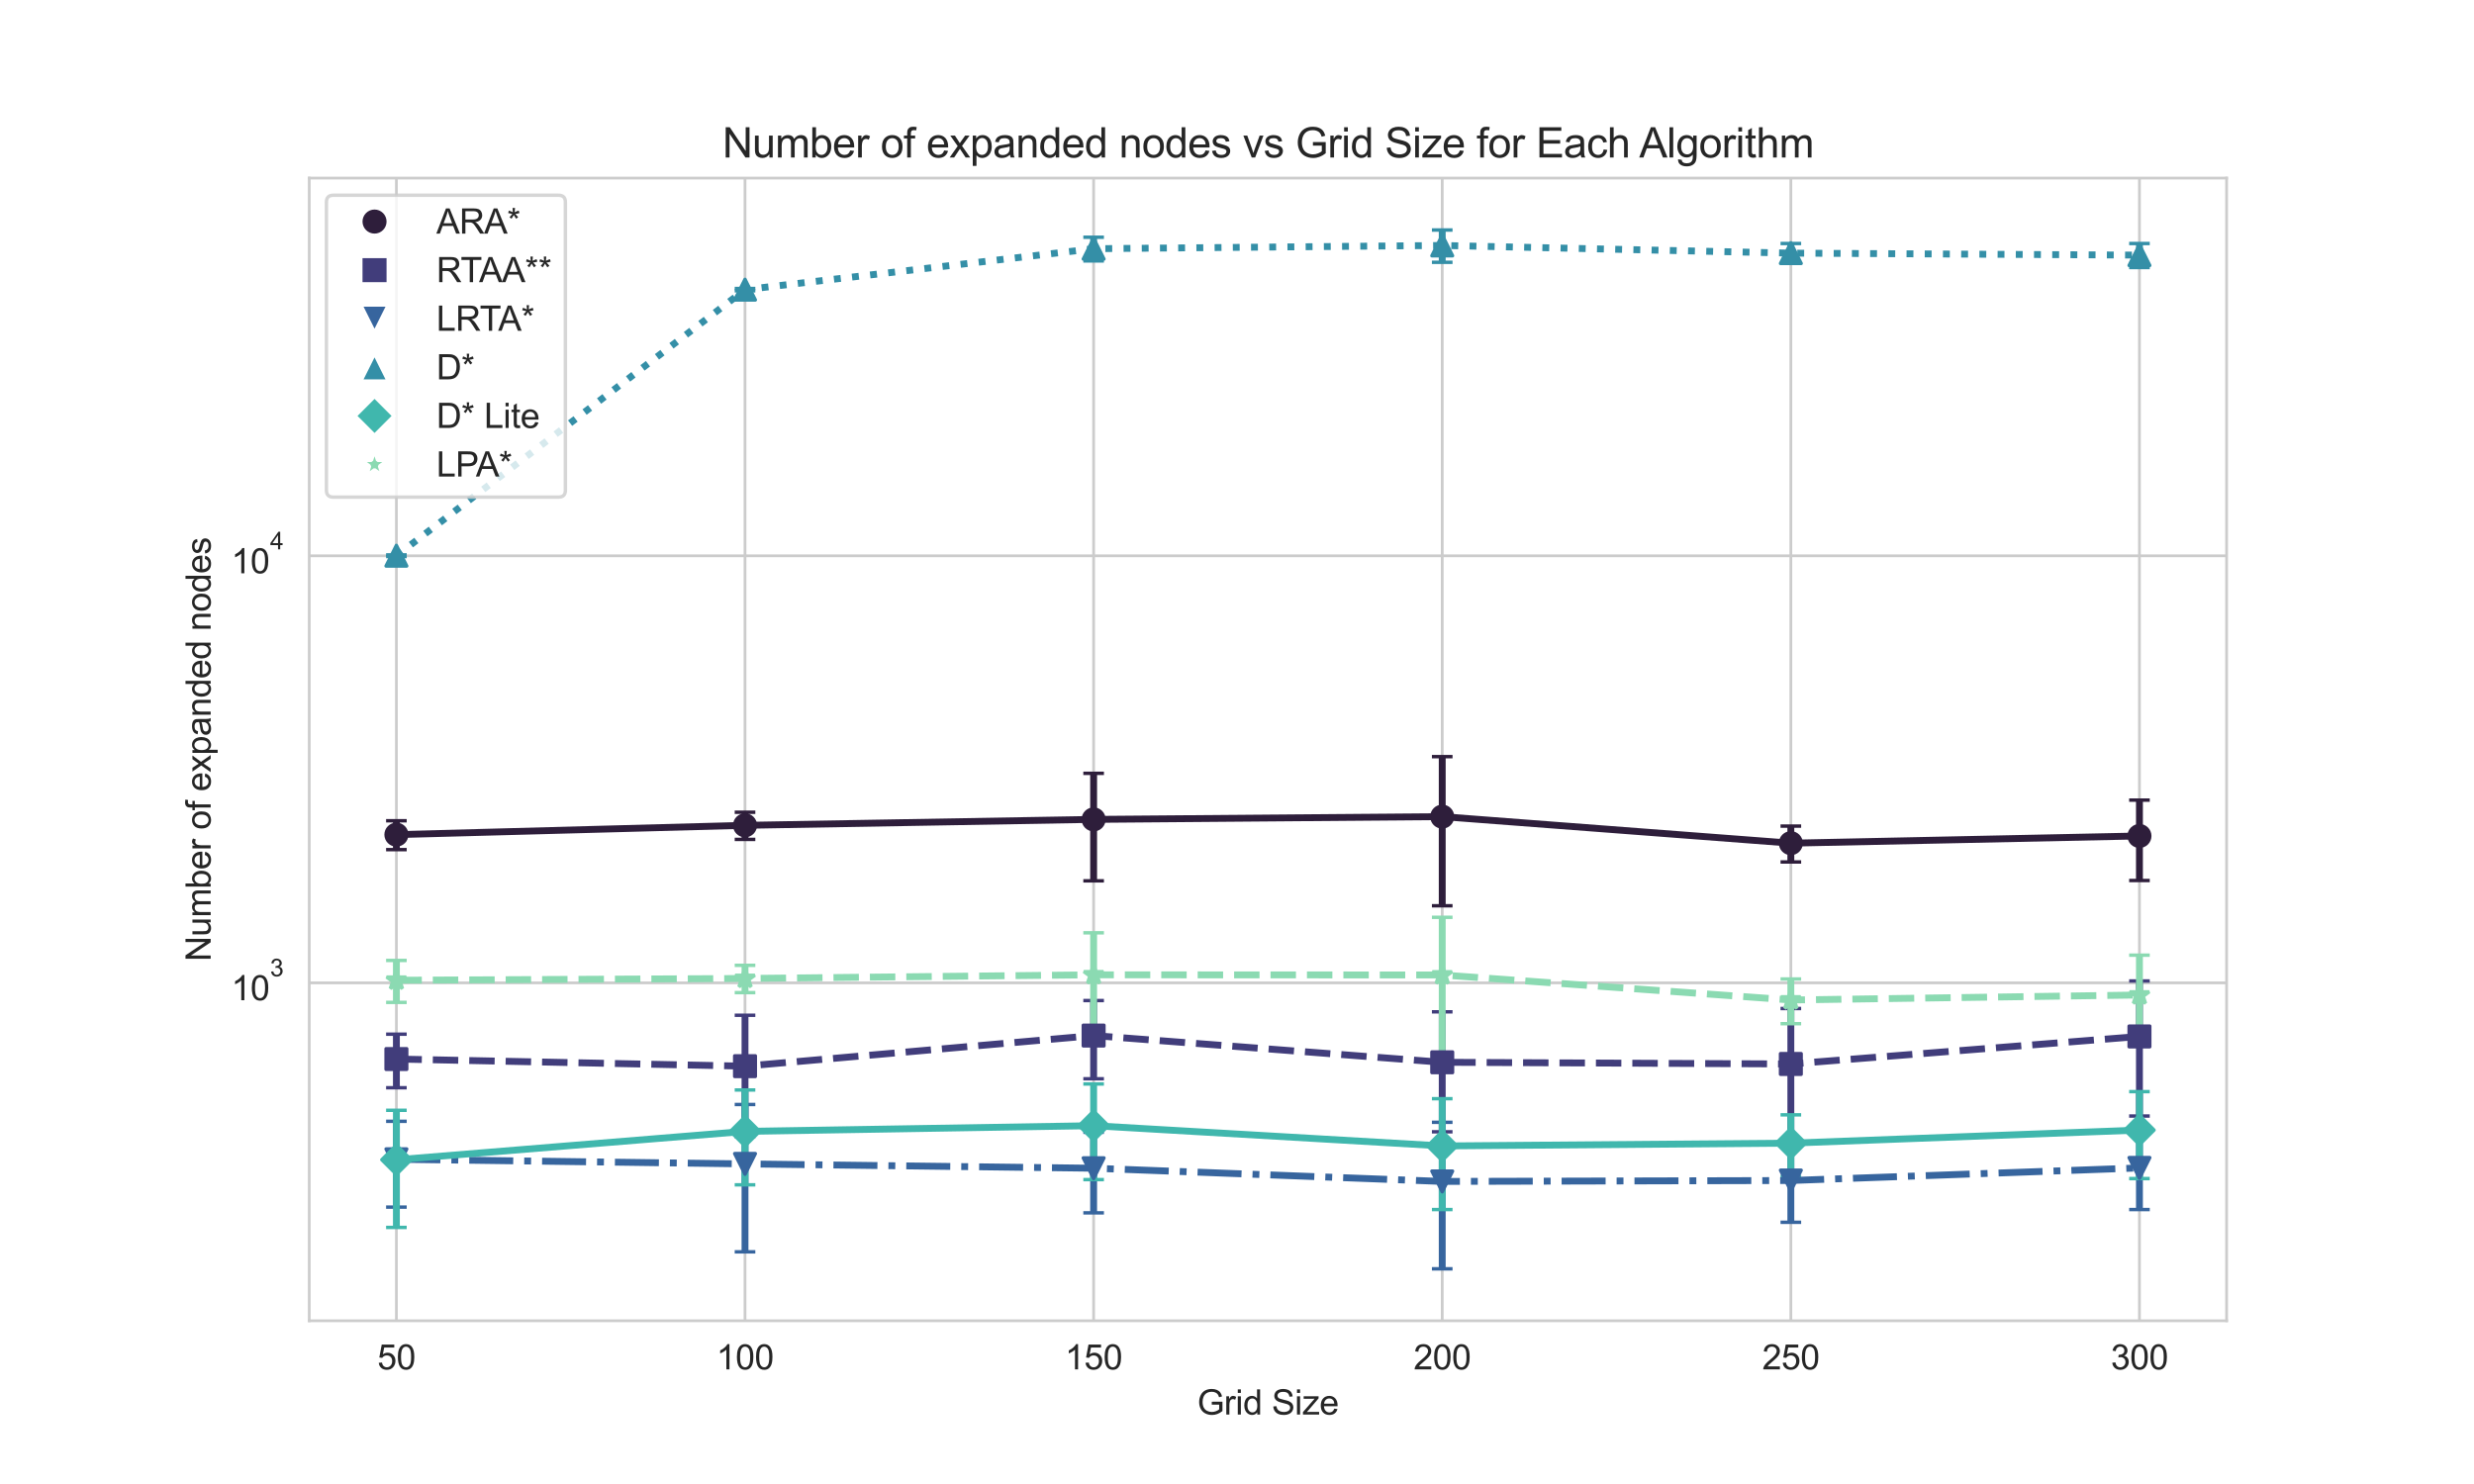 <?xml version="1.0" encoding="utf-8" standalone="no"?>
<!DOCTYPE svg PUBLIC "-//W3C//DTD SVG 1.1//EN"
  "http://www.w3.org/Graphics/SVG/1.1/DTD/svg11.dtd">
<svg xmlns:xlink="http://www.w3.org/1999/xlink" width="720pt" height="432pt" viewBox="0 0 720 432" xmlns="http://www.w3.org/2000/svg" version="1.1">
 <defs>
  <style type="text/css">*{stroke-linejoin: round; stroke-linecap: butt}</style>
 </defs>
 <g id="figure_1">
  <g id="patch_1">
   <path d="M 0 432 
L 720 432 
L 720 0 
L 0 0 
z
" style="fill: #ffffff"/>
  </g>
  <g id="axes_1">
   <g id="patch_2">
    <path d="M 90 384.48 
L 648 384.48 
L 648 51.84 
L 90 51.84 
z
" style="fill: #ffffff"/>
   </g>
   <g id="matplotlib.axis_1">
    <g id="xtick_1">
     <g id="line2d_1">
      <path d="M 115.364 384.48 
L 115.364 51.84 
" clip-path="url(#p094dd83fcd)" style="fill: none; stroke: #cccccc; stroke-width: 0.8; stroke-linecap: round"/>
     </g>
     <g id="text_1">
      <!-- 50 -->
      <g style="fill: #262626" transform="translate(109.803 398.638)scale(0.1 -0.1)">
       <defs>
        <path id="ArialMT-35" d="M 266 1200 
L 856 1250 
Q 922 819 1161 601 
Q 1400 384 1738 384 
Q 2144 384 2425 690 
Q 2706 997 2706 1503 
Q 2706 1984 2436 2262 
Q 2166 2541 1728 2541 
Q 1456 2541 1237 2417 
Q 1019 2294 894 2097 
L 366 2166 
L 809 4519 
L 3088 4519 
L 3088 3981 
L 1259 3981 
L 1013 2750 
Q 1425 3038 1878 3038 
Q 2478 3038 2890 2622 
Q 3303 2206 3303 1553 
Q 3303 931 2941 478 
Q 2500 -78 1738 -78 
Q 1113 -78 717 272 
Q 322 622 266 1200 
z
" transform="scale(0.016)"/>
        <path id="ArialMT-30" d="M 266 2259 
Q 266 3072 433 3567 
Q 600 4063 929 4331 
Q 1259 4600 1759 4600 
Q 2128 4600 2406 4451 
Q 2684 4303 2865 4023 
Q 3047 3744 3150 3342 
Q 3253 2941 3253 2259 
Q 3253 1453 3087 958 
Q 2922 463 2592 192 
Q 2263 -78 1759 -78 
Q 1097 -78 719 397 
Q 266 969 266 2259 
z
M 844 2259 
Q 844 1131 1108 757 
Q 1372 384 1759 384 
Q 2147 384 2411 759 
Q 2675 1134 2675 2259 
Q 2675 3391 2411 3762 
Q 2147 4134 1753 4134 
Q 1366 4134 1134 3806 
Q 844 3388 844 2259 
z
" transform="scale(0.016)"/>
       </defs>
       <use xlink:href="#ArialMT-35"/>
       <use xlink:href="#ArialMT-30" x="55.615"/>
      </g>
     </g>
    </g>
    <g id="xtick_2">
     <g id="line2d_2">
      <path d="M 216.818 384.48 
L 216.818 51.84 
" clip-path="url(#p094dd83fcd)" style="fill: none; stroke: #cccccc; stroke-width: 0.8; stroke-linecap: round"/>
     </g>
     <g id="text_2">
      <!-- 100 -->
      <g style="fill: #262626" transform="translate(208.477 398.638)scale(0.1 -0.1)">
       <defs>
        <path id="ArialMT-31" d="M 2384 0 
L 1822 0 
L 1822 3584 
Q 1619 3391 1289 3197 
Q 959 3003 697 2906 
L 697 3450 
Q 1169 3672 1522 3987 
Q 1875 4303 2022 4600 
L 2384 4600 
L 2384 0 
z
" transform="scale(0.016)"/>
       </defs>
       <use xlink:href="#ArialMT-31"/>
       <use xlink:href="#ArialMT-30" x="55.615"/>
       <use xlink:href="#ArialMT-30" x="111.23"/>
      </g>
     </g>
    </g>
    <g id="xtick_3">
     <g id="line2d_3">
      <path d="M 318.273 384.48 
L 318.273 51.84 
" clip-path="url(#p094dd83fcd)" style="fill: none; stroke: #cccccc; stroke-width: 0.8; stroke-linecap: round"/>
     </g>
     <g id="text_3">
      <!-- 150 -->
      <g style="fill: #262626" transform="translate(309.931 398.638)scale(0.1 -0.1)">
       <use xlink:href="#ArialMT-31"/>
       <use xlink:href="#ArialMT-35" x="55.615"/>
       <use xlink:href="#ArialMT-30" x="111.23"/>
      </g>
     </g>
    </g>
    <g id="xtick_4">
     <g id="line2d_4">
      <path d="M 419.727 384.48 
L 419.727 51.84 
" clip-path="url(#p094dd83fcd)" style="fill: none; stroke: #cccccc; stroke-width: 0.8; stroke-linecap: round"/>
     </g>
     <g id="text_4">
      <!-- 200 -->
      <g style="fill: #262626" transform="translate(411.386 398.638)scale(0.1 -0.1)">
       <defs>
        <path id="ArialMT-32" d="M 3222 541 
L 3222 0 
L 194 0 
Q 188 203 259 391 
Q 375 700 629 1000 
Q 884 1300 1366 1694 
Q 2113 2306 2375 2664 
Q 2638 3022 2638 3341 
Q 2638 3675 2398 3904 
Q 2159 4134 1775 4134 
Q 1369 4134 1125 3890 
Q 881 3647 878 3216 
L 300 3275 
Q 359 3922 746 4261 
Q 1134 4600 1788 4600 
Q 2447 4600 2831 4234 
Q 3216 3869 3216 3328 
Q 3216 3053 3103 2787 
Q 2991 2522 2730 2228 
Q 2469 1934 1863 1422 
Q 1356 997 1212 845 
Q 1069 694 975 541 
L 3222 541 
z
" transform="scale(0.016)"/>
       </defs>
       <use xlink:href="#ArialMT-32"/>
       <use xlink:href="#ArialMT-30" x="55.615"/>
       <use xlink:href="#ArialMT-30" x="111.23"/>
      </g>
     </g>
    </g>
    <g id="xtick_5">
     <g id="line2d_5">
      <path d="M 521.182 384.48 
L 521.182 51.84 
" clip-path="url(#p094dd83fcd)" style="fill: none; stroke: #cccccc; stroke-width: 0.8; stroke-linecap: round"/>
     </g>
     <g id="text_5">
      <!-- 250 -->
      <g style="fill: #262626" transform="translate(512.84 398.638)scale(0.1 -0.1)">
       <use xlink:href="#ArialMT-32"/>
       <use xlink:href="#ArialMT-35" x="55.615"/>
       <use xlink:href="#ArialMT-30" x="111.23"/>
      </g>
     </g>
    </g>
    <g id="xtick_6">
     <g id="line2d_6">
      <path d="M 622.636 384.48 
L 622.636 51.84 
" clip-path="url(#p094dd83fcd)" style="fill: none; stroke: #cccccc; stroke-width: 0.8; stroke-linecap: round"/>
     </g>
     <g id="text_6">
      <!-- 300 -->
      <g style="fill: #262626" transform="translate(614.295 398.638)scale(0.1 -0.1)">
       <defs>
        <path id="ArialMT-33" d="M 269 1209 
L 831 1284 
Q 928 806 1161 595 
Q 1394 384 1728 384 
Q 2125 384 2398 659 
Q 2672 934 2672 1341 
Q 2672 1728 2419 1979 
Q 2166 2231 1775 2231 
Q 1616 2231 1378 2169 
L 1441 2663 
Q 1497 2656 1531 2656 
Q 1891 2656 2178 2843 
Q 2466 3031 2466 3422 
Q 2466 3731 2256 3934 
Q 2047 4138 1716 4138 
Q 1388 4138 1169 3931 
Q 950 3725 888 3313 
L 325 3413 
Q 428 3978 793 4289 
Q 1159 4600 1703 4600 
Q 2078 4600 2393 4439 
Q 2709 4278 2876 4000 
Q 3044 3722 3044 3409 
Q 3044 3113 2884 2869 
Q 2725 2625 2413 2481 
Q 2819 2388 3044 2092 
Q 3269 1797 3269 1353 
Q 3269 753 2831 336 
Q 2394 -81 1725 -81 
Q 1122 -81 723 278 
Q 325 638 269 1209 
z
" transform="scale(0.016)"/>
       </defs>
       <use xlink:href="#ArialMT-33"/>
       <use xlink:href="#ArialMT-30" x="55.615"/>
       <use xlink:href="#ArialMT-30" x="111.23"/>
      </g>
     </g>
    </g>
    <g id="text_7">
     <!-- Grid Size -->
     <g style="fill: #262626" transform="translate(348.439 411.783)scale(0.1 -0.1)">
      <defs>
       <path id="ArialMT-47" d="M 2638 1797 
L 2638 2334 
L 4578 2338 
L 4578 638 
Q 4131 281 3656 101 
Q 3181 -78 2681 -78 
Q 2006 -78 1454 211 
Q 903 500 622 1047 
Q 341 1594 341 2269 
Q 341 2938 620 3517 
Q 900 4097 1425 4378 
Q 1950 4659 2634 4659 
Q 3131 4659 3532 4498 
Q 3934 4338 4162 4050 
Q 4391 3763 4509 3300 
L 3963 3150 
Q 3859 3500 3706 3700 
Q 3553 3900 3268 4020 
Q 2984 4141 2638 4141 
Q 2222 4141 1919 4014 
Q 1616 3888 1430 3681 
Q 1244 3475 1141 3228 
Q 966 2803 966 2306 
Q 966 1694 1177 1281 
Q 1388 869 1791 669 
Q 2194 469 2647 469 
Q 3041 469 3416 620 
Q 3791 772 3984 944 
L 3984 1797 
L 2638 1797 
z
" transform="scale(0.016)"/>
       <path id="ArialMT-72" d="M 416 0 
L 416 3319 
L 922 3319 
L 922 2816 
Q 1116 3169 1280 3281 
Q 1444 3394 1641 3394 
Q 1925 3394 2219 3213 
L 2025 2691 
Q 1819 2813 1613 2813 
Q 1428 2813 1281 2702 
Q 1134 2591 1072 2394 
Q 978 2094 978 1738 
L 978 0 
L 416 0 
z
" transform="scale(0.016)"/>
       <path id="ArialMT-69" d="M 425 3934 
L 425 4581 
L 988 4581 
L 988 3934 
L 425 3934 
z
M 425 0 
L 425 3319 
L 988 3319 
L 988 0 
L 425 0 
z
" transform="scale(0.016)"/>
       <path id="ArialMT-64" d="M 2575 0 
L 2575 419 
Q 2259 -75 1647 -75 
Q 1250 -75 917 144 
Q 584 363 401 755 
Q 219 1147 219 1656 
Q 219 2153 384 2558 
Q 550 2963 881 3178 
Q 1213 3394 1622 3394 
Q 1922 3394 2156 3267 
Q 2391 3141 2538 2938 
L 2538 4581 
L 3097 4581 
L 3097 0 
L 2575 0 
z
M 797 1656 
Q 797 1019 1065 703 
Q 1334 388 1700 388 
Q 2069 388 2326 689 
Q 2584 991 2584 1609 
Q 2584 2291 2321 2609 
Q 2059 2928 1675 2928 
Q 1300 2928 1048 2622 
Q 797 2316 797 1656 
z
" transform="scale(0.016)"/>
       <path id="ArialMT-20" transform="scale(0.016)"/>
       <path id="ArialMT-53" d="M 288 1472 
L 859 1522 
Q 900 1178 1048 958 
Q 1197 738 1509 602 
Q 1822 466 2213 466 
Q 2559 466 2825 569 
Q 3091 672 3220 851 
Q 3350 1031 3350 1244 
Q 3350 1459 3225 1620 
Q 3100 1781 2813 1891 
Q 2628 1963 1997 2114 
Q 1366 2266 1113 2400 
Q 784 2572 623 2826 
Q 463 3081 463 3397 
Q 463 3744 659 4045 
Q 856 4347 1234 4503 
Q 1613 4659 2075 4659 
Q 2584 4659 2973 4495 
Q 3363 4331 3572 4012 
Q 3781 3694 3797 3291 
L 3216 3247 
Q 3169 3681 2898 3903 
Q 2628 4125 2100 4125 
Q 1550 4125 1298 3923 
Q 1047 3722 1047 3438 
Q 1047 3191 1225 3031 
Q 1400 2872 2139 2705 
Q 2878 2538 3153 2413 
Q 3553 2228 3743 1945 
Q 3934 1663 3934 1294 
Q 3934 928 3725 604 
Q 3516 281 3123 101 
Q 2731 -78 2241 -78 
Q 1619 -78 1198 103 
Q 778 284 539 648 
Q 300 1013 288 1472 
z
" transform="scale(0.016)"/>
       <path id="ArialMT-7a" d="M 125 0 
L 125 456 
L 2238 2881 
Q 1878 2863 1603 2863 
L 250 2863 
L 250 3319 
L 2963 3319 
L 2963 2947 
L 1166 841 
L 819 456 
Q 1197 484 1528 484 
L 3063 484 
L 3063 0 
L 125 0 
z
" transform="scale(0.016)"/>
       <path id="ArialMT-65" d="M 2694 1069 
L 3275 997 
Q 3138 488 2766 206 
Q 2394 -75 1816 -75 
Q 1088 -75 661 373 
Q 234 822 234 1631 
Q 234 2469 665 2931 
Q 1097 3394 1784 3394 
Q 2450 3394 2872 2941 
Q 3294 2488 3294 1666 
Q 3294 1616 3291 1516 
L 816 1516 
Q 847 969 1125 678 
Q 1403 388 1819 388 
Q 2128 388 2347 550 
Q 2566 713 2694 1069 
z
M 847 1978 
L 2700 1978 
Q 2663 2397 2488 2606 
Q 2219 2931 1791 2931 
Q 1403 2931 1139 2672 
Q 875 2413 847 1978 
z
" transform="scale(0.016)"/>
      </defs>
      <use xlink:href="#ArialMT-47"/>
      <use xlink:href="#ArialMT-72" x="77.783"/>
      <use xlink:href="#ArialMT-69" x="111.084"/>
      <use xlink:href="#ArialMT-64" x="133.301"/>
      <use xlink:href="#ArialMT-20" x="188.916"/>
      <use xlink:href="#ArialMT-53" x="216.699"/>
      <use xlink:href="#ArialMT-69" x="283.398"/>
      <use xlink:href="#ArialMT-7a" x="305.615"/>
      <use xlink:href="#ArialMT-65" x="355.615"/>
     </g>
    </g>
   </g>
   <g id="matplotlib.axis_2">
    <g id="ytick_1">
     <g id="line2d_7">
      <path d="M 90 286.118 
L 648 286.118 
" clip-path="url(#p094dd83fcd)" style="fill: none; stroke: #cccccc; stroke-width: 0.8; stroke-linecap: round"/>
     </g>
     <g id="text_8">
      <!-- $\mathdefault{10^{3}}$ -->
      <g style="fill: #262626" transform="translate(67.3 291.274)scale(0.1 -0.1)">
       <use xlink:href="#ArialMT-31" transform="translate(0 0.994)"/>
       <use xlink:href="#ArialMT-30" transform="translate(55.615 0.994)"/>
       <use xlink:href="#ArialMT-33" transform="translate(112.973 70.688)scale(0.7)"/>
      </g>
     </g>
    </g>
    <g id="ytick_2">
     <g id="line2d_8">
      <path d="M 90 161.798 
L 648 161.798 
" clip-path="url(#p094dd83fcd)" style="fill: none; stroke: #cccccc; stroke-width: 0.8; stroke-linecap: round"/>
     </g>
     <g id="text_9">
      <!-- $\mathdefault{10^{4}}$ -->
      <g style="fill: #262626" transform="translate(67.3 166.904)scale(0.1 -0.1)">
       <defs>
        <path id="ArialMT-34" d="M 2069 0 
L 2069 1097 
L 81 1097 
L 81 1613 
L 2172 4581 
L 2631 4581 
L 2631 1613 
L 3250 1613 
L 3250 1097 
L 2631 1097 
L 2631 0 
L 2069 0 
z
M 2069 1613 
L 2069 3678 
L 634 1613 
L 2069 1613 
z
" transform="scale(0.016)"/>
       </defs>
       <use xlink:href="#ArialMT-31" transform="translate(0 0.202)"/>
       <use xlink:href="#ArialMT-30" transform="translate(55.615 0.202)"/>
       <use xlink:href="#ArialMT-34" transform="translate(112.973 69.895)scale(0.7)"/>
      </g>
     </g>
    </g>
    <g id="ytick_3"/>
    <g id="ytick_4"/>
    <g id="ytick_5"/>
    <g id="ytick_6"/>
    <g id="ytick_7"/>
    <g id="ytick_8"/>
    <g id="ytick_9"/>
    <g id="ytick_10"/>
    <g id="ytick_11"/>
    <g id="ytick_12"/>
    <g id="ytick_13"/>
    <g id="ytick_14"/>
    <g id="ytick_15"/>
    <g id="ytick_16"/>
    <g id="ytick_17"/>
    <g id="ytick_18"/>
    <g id="ytick_19"/>
    <g id="ytick_20"/>
    <g id="ytick_21"/>
    <g id="ytick_22"/>
    <g id="ytick_23"/>
    <g id="ytick_24"/>
    <g id="text_10">
     <!-- Number of expanded nodes -->
     <g style="fill: #262626" transform="translate(61.312 279.864)rotate(-90)scale(0.1 -0.1)">
      <defs>
       <path id="ArialMT-4e" d="M 488 0 
L 488 4581 
L 1109 4581 
L 3516 984 
L 3516 4581 
L 4097 4581 
L 4097 0 
L 3475 0 
L 1069 3600 
L 1069 0 
L 488 0 
z
" transform="scale(0.016)"/>
       <path id="ArialMT-75" d="M 2597 0 
L 2597 488 
Q 2209 -75 1544 -75 
Q 1250 -75 995 37 
Q 741 150 617 320 
Q 494 491 444 738 
Q 409 903 409 1263 
L 409 3319 
L 972 3319 
L 972 1478 
Q 972 1038 1006 884 
Q 1059 663 1231 536 
Q 1403 409 1656 409 
Q 1909 409 2131 539 
Q 2353 669 2445 892 
Q 2538 1116 2538 1541 
L 2538 3319 
L 3100 3319 
L 3100 0 
L 2597 0 
z
" transform="scale(0.016)"/>
       <path id="ArialMT-6d" d="M 422 0 
L 422 3319 
L 925 3319 
L 925 2853 
Q 1081 3097 1340 3245 
Q 1600 3394 1931 3394 
Q 2300 3394 2536 3241 
Q 2772 3088 2869 2813 
Q 3263 3394 3894 3394 
Q 4388 3394 4653 3120 
Q 4919 2847 4919 2278 
L 4919 0 
L 4359 0 
L 4359 2091 
Q 4359 2428 4304 2576 
Q 4250 2725 4106 2815 
Q 3963 2906 3769 2906 
Q 3419 2906 3187 2673 
Q 2956 2441 2956 1928 
L 2956 0 
L 2394 0 
L 2394 2156 
Q 2394 2531 2256 2718 
Q 2119 2906 1806 2906 
Q 1569 2906 1367 2781 
Q 1166 2656 1075 2415 
Q 984 2175 984 1722 
L 984 0 
L 422 0 
z
" transform="scale(0.016)"/>
       <path id="ArialMT-62" d="M 941 0 
L 419 0 
L 419 4581 
L 981 4581 
L 981 2947 
Q 1338 3394 1891 3394 
Q 2197 3394 2470 3270 
Q 2744 3147 2920 2923 
Q 3097 2700 3197 2384 
Q 3297 2069 3297 1709 
Q 3297 856 2875 390 
Q 2453 -75 1863 -75 
Q 1275 -75 941 416 
L 941 0 
z
M 934 1684 
Q 934 1088 1097 822 
Q 1363 388 1816 388 
Q 2184 388 2453 708 
Q 2722 1028 2722 1663 
Q 2722 2313 2464 2622 
Q 2206 2931 1841 2931 
Q 1472 2931 1203 2611 
Q 934 2291 934 1684 
z
" transform="scale(0.016)"/>
       <path id="ArialMT-6f" d="M 213 1659 
Q 213 2581 725 3025 
Q 1153 3394 1769 3394 
Q 2453 3394 2887 2945 
Q 3322 2497 3322 1706 
Q 3322 1066 3130 698 
Q 2938 331 2570 128 
Q 2203 -75 1769 -75 
Q 1072 -75 642 372 
Q 213 819 213 1659 
z
M 791 1659 
Q 791 1022 1069 705 
Q 1347 388 1769 388 
Q 2188 388 2466 706 
Q 2744 1025 2744 1678 
Q 2744 2294 2464 2611 
Q 2184 2928 1769 2928 
Q 1347 2928 1069 2612 
Q 791 2297 791 1659 
z
" transform="scale(0.016)"/>
       <path id="ArialMT-66" d="M 556 0 
L 556 2881 
L 59 2881 
L 59 3319 
L 556 3319 
L 556 3672 
Q 556 4006 616 4169 
Q 697 4388 901 4523 
Q 1106 4659 1475 4659 
Q 1713 4659 2000 4603 
L 1916 4113 
Q 1741 4144 1584 4144 
Q 1328 4144 1222 4034 
Q 1116 3925 1116 3625 
L 1116 3319 
L 1763 3319 
L 1763 2881 
L 1116 2881 
L 1116 0 
L 556 0 
z
" transform="scale(0.016)"/>
       <path id="ArialMT-78" d="M 47 0 
L 1259 1725 
L 138 3319 
L 841 3319 
L 1350 2541 
Q 1494 2319 1581 2169 
Q 1719 2375 1834 2534 
L 2394 3319 
L 3066 3319 
L 1919 1756 
L 3153 0 
L 2463 0 
L 1781 1031 
L 1600 1309 
L 728 0 
L 47 0 
z
" transform="scale(0.016)"/>
       <path id="ArialMT-70" d="M 422 -1272 
L 422 3319 
L 934 3319 
L 934 2888 
Q 1116 3141 1344 3267 
Q 1572 3394 1897 3394 
Q 2322 3394 2647 3175 
Q 2972 2956 3137 2557 
Q 3303 2159 3303 1684 
Q 3303 1175 3120 767 
Q 2938 359 2589 142 
Q 2241 -75 1856 -75 
Q 1575 -75 1351 44 
Q 1128 163 984 344 
L 984 -1272 
L 422 -1272 
z
M 931 1641 
Q 931 1000 1190 694 
Q 1450 388 1819 388 
Q 2194 388 2461 705 
Q 2728 1022 2728 1688 
Q 2728 2322 2467 2637 
Q 2206 2953 1844 2953 
Q 1484 2953 1207 2617 
Q 931 2281 931 1641 
z
" transform="scale(0.016)"/>
       <path id="ArialMT-61" d="M 2588 409 
Q 2275 144 1986 34 
Q 1697 -75 1366 -75 
Q 819 -75 525 192 
Q 231 459 231 875 
Q 231 1119 342 1320 
Q 453 1522 633 1644 
Q 813 1766 1038 1828 
Q 1203 1872 1538 1913 
Q 2219 1994 2541 2106 
Q 2544 2222 2544 2253 
Q 2544 2597 2384 2738 
Q 2169 2928 1744 2928 
Q 1347 2928 1158 2789 
Q 969 2650 878 2297 
L 328 2372 
Q 403 2725 575 2942 
Q 747 3159 1072 3276 
Q 1397 3394 1825 3394 
Q 2250 3394 2515 3294 
Q 2781 3194 2906 3042 
Q 3031 2891 3081 2659 
Q 3109 2516 3109 2141 
L 3109 1391 
Q 3109 606 3145 398 
Q 3181 191 3288 0 
L 2700 0 
Q 2613 175 2588 409 
z
M 2541 1666 
Q 2234 1541 1622 1453 
Q 1275 1403 1131 1340 
Q 988 1278 909 1158 
Q 831 1038 831 891 
Q 831 666 1001 516 
Q 1172 366 1500 366 
Q 1825 366 2078 508 
Q 2331 650 2450 897 
Q 2541 1088 2541 1459 
L 2541 1666 
z
" transform="scale(0.016)"/>
       <path id="ArialMT-6e" d="M 422 0 
L 422 3319 
L 928 3319 
L 928 2847 
Q 1294 3394 1984 3394 
Q 2284 3394 2536 3286 
Q 2788 3178 2913 3003 
Q 3038 2828 3088 2588 
Q 3119 2431 3119 2041 
L 3119 0 
L 2556 0 
L 2556 2019 
Q 2556 2363 2490 2533 
Q 2425 2703 2258 2804 
Q 2091 2906 1866 2906 
Q 1506 2906 1245 2678 
Q 984 2450 984 1813 
L 984 0 
L 422 0 
z
" transform="scale(0.016)"/>
       <path id="ArialMT-73" d="M 197 991 
L 753 1078 
Q 800 744 1014 566 
Q 1228 388 1613 388 
Q 2000 388 2187 545 
Q 2375 703 2375 916 
Q 2375 1106 2209 1216 
Q 2094 1291 1634 1406 
Q 1016 1563 777 1677 
Q 538 1791 414 1992 
Q 291 2194 291 2438 
Q 291 2659 392 2848 
Q 494 3038 669 3163 
Q 800 3259 1026 3326 
Q 1253 3394 1513 3394 
Q 1903 3394 2198 3281 
Q 2494 3169 2634 2976 
Q 2775 2784 2828 2463 
L 2278 2388 
Q 2241 2644 2061 2787 
Q 1881 2931 1553 2931 
Q 1166 2931 1000 2803 
Q 834 2675 834 2503 
Q 834 2394 903 2306 
Q 972 2216 1119 2156 
Q 1203 2125 1616 2013 
Q 2213 1853 2448 1751 
Q 2684 1650 2818 1456 
Q 2953 1263 2953 975 
Q 2953 694 2789 445 
Q 2625 197 2315 61 
Q 2006 -75 1616 -75 
Q 969 -75 630 194 
Q 291 463 197 991 
z
" transform="scale(0.016)"/>
      </defs>
      <use xlink:href="#ArialMT-4e"/>
      <use xlink:href="#ArialMT-75" x="72.217"/>
      <use xlink:href="#ArialMT-6d" x="127.832"/>
      <use xlink:href="#ArialMT-62" x="211.133"/>
      <use xlink:href="#ArialMT-65" x="266.748"/>
      <use xlink:href="#ArialMT-72" x="322.363"/>
      <use xlink:href="#ArialMT-20" x="355.664"/>
      <use xlink:href="#ArialMT-6f" x="383.447"/>
      <use xlink:href="#ArialMT-66" x="439.062"/>
      <use xlink:href="#ArialMT-20" x="466.846"/>
      <use xlink:href="#ArialMT-65" x="494.629"/>
      <use xlink:href="#ArialMT-78" x="550.244"/>
      <use xlink:href="#ArialMT-70" x="600.244"/>
      <use xlink:href="#ArialMT-61" x="655.859"/>
      <use xlink:href="#ArialMT-6e" x="711.475"/>
      <use xlink:href="#ArialMT-64" x="767.09"/>
      <use xlink:href="#ArialMT-65" x="822.705"/>
      <use xlink:href="#ArialMT-64" x="878.32"/>
      <use xlink:href="#ArialMT-20" x="933.936"/>
      <use xlink:href="#ArialMT-6e" x="961.719"/>
      <use xlink:href="#ArialMT-6f" x="1017.334"/>
      <use xlink:href="#ArialMT-64" x="1072.949"/>
      <use xlink:href="#ArialMT-65" x="1128.564"/>
      <use xlink:href="#ArialMT-73" x="1184.18"/>
     </g>
    </g>
   </g>
   <g id="LineCollection_1">
    <path d="M 115.364 247.337 
L 115.364 238.928 
" clip-path="url(#p094dd83fcd)" style="fill: none; stroke: #2e1e3b; stroke-width: 2"/>
    <path d="M 216.818 244.353 
L 216.818 236.452 
" clip-path="url(#p094dd83fcd)" style="fill: none; stroke: #2e1e3b; stroke-width: 2"/>
    <path d="M 318.273 256.414 
L 318.273 225.118 
" clip-path="url(#p094dd83fcd)" style="fill: none; stroke: #2e1e3b; stroke-width: 2"/>
    <path d="M 419.727 263.673 
L 419.727 220.271 
" clip-path="url(#p094dd83fcd)" style="fill: none; stroke: #2e1e3b; stroke-width: 2"/>
    <path d="M 521.182 250.931 
L 521.182 240.481 
" clip-path="url(#p094dd83fcd)" style="fill: none; stroke: #2e1e3b; stroke-width: 2"/>
    <path d="M 622.636 256.316 
L 622.636 232.91 
" clip-path="url(#p094dd83fcd)" style="fill: none; stroke: #2e1e3b; stroke-width: 2"/>
   </g>
   <g id="line2d_9">
    <defs>
     <path id="mc55b3f909c" d="M 3 0 
L -3 -0 
" style="stroke: #2e1e3b"/>
    </defs>
    <g clip-path="url(#p094dd83fcd)">
     <use xlink:href="#mc55b3f909c" x="115.364" y="247.337" style="fill: #2e1e3b; stroke: #2e1e3b"/>
     <use xlink:href="#mc55b3f909c" x="216.818" y="244.353" style="fill: #2e1e3b; stroke: #2e1e3b"/>
     <use xlink:href="#mc55b3f909c" x="318.273" y="256.414" style="fill: #2e1e3b; stroke: #2e1e3b"/>
     <use xlink:href="#mc55b3f909c" x="419.727" y="263.673" style="fill: #2e1e3b; stroke: #2e1e3b"/>
     <use xlink:href="#mc55b3f909c" x="521.182" y="250.931" style="fill: #2e1e3b; stroke: #2e1e3b"/>
     <use xlink:href="#mc55b3f909c" x="622.636" y="256.316" style="fill: #2e1e3b; stroke: #2e1e3b"/>
    </g>
   </g>
   <g id="line2d_10">
    <g clip-path="url(#p094dd83fcd)">
     <use xlink:href="#mc55b3f909c" x="115.364" y="238.928" style="fill: #2e1e3b; stroke: #2e1e3b"/>
     <use xlink:href="#mc55b3f909c" x="216.818" y="236.452" style="fill: #2e1e3b; stroke: #2e1e3b"/>
     <use xlink:href="#mc55b3f909c" x="318.273" y="225.118" style="fill: #2e1e3b; stroke: #2e1e3b"/>
     <use xlink:href="#mc55b3f909c" x="419.727" y="220.271" style="fill: #2e1e3b; stroke: #2e1e3b"/>
     <use xlink:href="#mc55b3f909c" x="521.182" y="240.481" style="fill: #2e1e3b; stroke: #2e1e3b"/>
     <use xlink:href="#mc55b3f909c" x="622.636" y="232.91" style="fill: #2e1e3b; stroke: #2e1e3b"/>
    </g>
   </g>
   <g id="LineCollection_2">
    <path d="M 115.364 316.639 
L 115.364 301.061 
" clip-path="url(#p094dd83fcd)" style="fill: none; stroke: #413d7b; stroke-width: 2"/>
    <path d="M 216.818 330.86 
L 216.818 295.545 
" clip-path="url(#p094dd83fcd)" style="fill: none; stroke: #413d7b; stroke-width: 2"/>
    <path d="M 318.273 314.031 
L 318.273 291.263 
" clip-path="url(#p094dd83fcd)" style="fill: none; stroke: #413d7b; stroke-width: 2"/>
    <path d="M 419.727 329.478 
L 419.727 294.546 
" clip-path="url(#p094dd83fcd)" style="fill: none; stroke: #413d7b; stroke-width: 2"/>
    <path d="M 521.182 332.856 
L 521.182 293.585 
" clip-path="url(#p094dd83fcd)" style="fill: none; stroke: #413d7b; stroke-width: 2"/>
    <path d="M 622.636 324.879 
L 622.636 285.557 
" clip-path="url(#p094dd83fcd)" style="fill: none; stroke: #413d7b; stroke-width: 2"/>
   </g>
   <g id="line2d_11">
    <defs>
     <path id="m09d7e771e2" d="M 3 0 
L -3 -0 
" style="stroke: #413d7b"/>
    </defs>
    <g clip-path="url(#p094dd83fcd)">
     <use xlink:href="#m09d7e771e2" x="115.364" y="316.639" style="fill: #413d7b; stroke: #413d7b"/>
     <use xlink:href="#m09d7e771e2" x="216.818" y="330.86" style="fill: #413d7b; stroke: #413d7b"/>
     <use xlink:href="#m09d7e771e2" x="318.273" y="314.031" style="fill: #413d7b; stroke: #413d7b"/>
     <use xlink:href="#m09d7e771e2" x="419.727" y="329.478" style="fill: #413d7b; stroke: #413d7b"/>
     <use xlink:href="#m09d7e771e2" x="521.182" y="332.856" style="fill: #413d7b; stroke: #413d7b"/>
     <use xlink:href="#m09d7e771e2" x="622.636" y="324.879" style="fill: #413d7b; stroke: #413d7b"/>
    </g>
   </g>
   <g id="line2d_12">
    <g clip-path="url(#p094dd83fcd)">
     <use xlink:href="#m09d7e771e2" x="115.364" y="301.061" style="fill: #413d7b; stroke: #413d7b"/>
     <use xlink:href="#m09d7e771e2" x="216.818" y="295.545" style="fill: #413d7b; stroke: #413d7b"/>
     <use xlink:href="#m09d7e771e2" x="318.273" y="291.263" style="fill: #413d7b; stroke: #413d7b"/>
     <use xlink:href="#m09d7e771e2" x="419.727" y="294.546" style="fill: #413d7b; stroke: #413d7b"/>
     <use xlink:href="#m09d7e771e2" x="521.182" y="293.585" style="fill: #413d7b; stroke: #413d7b"/>
     <use xlink:href="#m09d7e771e2" x="622.636" y="285.557" style="fill: #413d7b; stroke: #413d7b"/>
    </g>
   </g>
   <g id="LineCollection_3">
    <path d="M 115.364 351.39 
L 115.364 326.415 
" clip-path="url(#p094dd83fcd)" style="fill: none; stroke: #37659e; stroke-width: 2"/>
    <path d="M 216.818 364.413 
L 216.818 321.521 
" clip-path="url(#p094dd83fcd)" style="fill: none; stroke: #37659e; stroke-width: 2"/>
    <path d="M 318.273 353.068 
L 318.273 329.613 
" clip-path="url(#p094dd83fcd)" style="fill: none; stroke: #37659e; stroke-width: 2"/>
    <path d="M 419.727 369.36 
L 419.727 326.699 
" clip-path="url(#p094dd83fcd)" style="fill: none; stroke: #37659e; stroke-width: 2"/>
    <path d="M 521.182 355.815 
L 521.182 333.735 
" clip-path="url(#p094dd83fcd)" style="fill: none; stroke: #37659e; stroke-width: 2"/>
    <path d="M 622.636 352.102 
L 622.636 330.101 
" clip-path="url(#p094dd83fcd)" style="fill: none; stroke: #37659e; stroke-width: 2"/>
   </g>
   <g id="line2d_13">
    <defs>
     <path id="m62d7d72421" d="M 3 0 
L -3 -0 
" style="stroke: #37659e"/>
    </defs>
    <g clip-path="url(#p094dd83fcd)">
     <use xlink:href="#m62d7d72421" x="115.364" y="351.39" style="fill: #37659e; stroke: #37659e"/>
     <use xlink:href="#m62d7d72421" x="216.818" y="364.413" style="fill: #37659e; stroke: #37659e"/>
     <use xlink:href="#m62d7d72421" x="318.273" y="353.068" style="fill: #37659e; stroke: #37659e"/>
     <use xlink:href="#m62d7d72421" x="419.727" y="369.36" style="fill: #37659e; stroke: #37659e"/>
     <use xlink:href="#m62d7d72421" x="521.182" y="355.815" style="fill: #37659e; stroke: #37659e"/>
     <use xlink:href="#m62d7d72421" x="622.636" y="352.102" style="fill: #37659e; stroke: #37659e"/>
    </g>
   </g>
   <g id="line2d_14">
    <g clip-path="url(#p094dd83fcd)">
     <use xlink:href="#m62d7d72421" x="115.364" y="326.415" style="fill: #37659e; stroke: #37659e"/>
     <use xlink:href="#m62d7d72421" x="216.818" y="321.521" style="fill: #37659e; stroke: #37659e"/>
     <use xlink:href="#m62d7d72421" x="318.273" y="329.613" style="fill: #37659e; stroke: #37659e"/>
     <use xlink:href="#m62d7d72421" x="419.727" y="326.699" style="fill: #37659e; stroke: #37659e"/>
     <use xlink:href="#m62d7d72421" x="521.182" y="333.735" style="fill: #37659e; stroke: #37659e"/>
     <use xlink:href="#m62d7d72421" x="622.636" y="330.101" style="fill: #37659e; stroke: #37659e"/>
    </g>
   </g>
   <g id="LineCollection_4">
    <path d="M 115.364 162.004 
L 115.364 161.529 
" clip-path="url(#p094dd83fcd)" style="fill: none; stroke: #348fa7; stroke-width: 2"/>
    <path d="M 216.818 84.649 
L 216.818 83.985 
" clip-path="url(#p094dd83fcd)" style="fill: none; stroke: #348fa7; stroke-width: 2"/>
    <path d="M 318.273 75.956 
L 318.273 69.066 
" clip-path="url(#p094dd83fcd)" style="fill: none; stroke: #348fa7; stroke-width: 2"/>
    <path d="M 419.727 76.359 
L 419.727 66.96 
" clip-path="url(#p094dd83fcd)" style="fill: none; stroke: #348fa7; stroke-width: 2"/>
    <path d="M 521.182 76.633 
L 521.182 70.895 
" clip-path="url(#p094dd83fcd)" style="fill: none; stroke: #348fa7; stroke-width: 2"/>
    <path d="M 622.636 77.876 
L 622.636 70.889 
" clip-path="url(#p094dd83fcd)" style="fill: none; stroke: #348fa7; stroke-width: 2"/>
   </g>
   <g id="line2d_15">
    <defs>
     <path id="m58449308ef" d="M 3 0 
L -3 -0 
" style="stroke: #348fa7"/>
    </defs>
    <g clip-path="url(#p094dd83fcd)">
     <use xlink:href="#m58449308ef" x="115.364" y="162.004" style="fill: #348fa7; stroke: #348fa7"/>
     <use xlink:href="#m58449308ef" x="216.818" y="84.649" style="fill: #348fa7; stroke: #348fa7"/>
     <use xlink:href="#m58449308ef" x="318.273" y="75.956" style="fill: #348fa7; stroke: #348fa7"/>
     <use xlink:href="#m58449308ef" x="419.727" y="76.359" style="fill: #348fa7; stroke: #348fa7"/>
     <use xlink:href="#m58449308ef" x="521.182" y="76.633" style="fill: #348fa7; stroke: #348fa7"/>
     <use xlink:href="#m58449308ef" x="622.636" y="77.876" style="fill: #348fa7; stroke: #348fa7"/>
    </g>
   </g>
   <g id="line2d_16">
    <g clip-path="url(#p094dd83fcd)">
     <use xlink:href="#m58449308ef" x="115.364" y="161.529" style="fill: #348fa7; stroke: #348fa7"/>
     <use xlink:href="#m58449308ef" x="216.818" y="83.985" style="fill: #348fa7; stroke: #348fa7"/>
     <use xlink:href="#m58449308ef" x="318.273" y="69.066" style="fill: #348fa7; stroke: #348fa7"/>
     <use xlink:href="#m58449308ef" x="419.727" y="66.96" style="fill: #348fa7; stroke: #348fa7"/>
     <use xlink:href="#m58449308ef" x="521.182" y="70.895" style="fill: #348fa7; stroke: #348fa7"/>
     <use xlink:href="#m58449308ef" x="622.636" y="70.889" style="fill: #348fa7; stroke: #348fa7"/>
    </g>
   </g>
   <g id="LineCollection_5">
    <path d="M 115.364 357.306 
L 115.364 323.211 
" clip-path="url(#p094dd83fcd)" style="fill: none; stroke: #40b7ad; stroke-width: 2"/>
    <path d="M 216.818 344.902 
L 216.818 317.291 
" clip-path="url(#p094dd83fcd)" style="fill: none; stroke: #40b7ad; stroke-width: 2"/>
    <path d="M 318.273 343.386 
L 318.273 315.548 
" clip-path="url(#p094dd83fcd)" style="fill: none; stroke: #40b7ad; stroke-width: 2"/>
    <path d="M 419.727 352.1 
L 419.727 319.829 
" clip-path="url(#p094dd83fcd)" style="fill: none; stroke: #40b7ad; stroke-width: 2"/>
    <path d="M 521.182 342.509 
L 521.182 324.531 
" clip-path="url(#p094dd83fcd)" style="fill: none; stroke: #40b7ad; stroke-width: 2"/>
    <path d="M 622.636 343.095 
L 622.636 317.779 
" clip-path="url(#p094dd83fcd)" style="fill: none; stroke: #40b7ad; stroke-width: 2"/>
   </g>
   <g id="line2d_17">
    <defs>
     <path id="me874b46226" d="M 3 0 
L -3 -0 
" style="stroke: #40b7ad"/>
    </defs>
    <g clip-path="url(#p094dd83fcd)">
     <use xlink:href="#me874b46226" x="115.364" y="357.306" style="fill: #40b7ad; stroke: #40b7ad"/>
     <use xlink:href="#me874b46226" x="216.818" y="344.902" style="fill: #40b7ad; stroke: #40b7ad"/>
     <use xlink:href="#me874b46226" x="318.273" y="343.386" style="fill: #40b7ad; stroke: #40b7ad"/>
     <use xlink:href="#me874b46226" x="419.727" y="352.1" style="fill: #40b7ad; stroke: #40b7ad"/>
     <use xlink:href="#me874b46226" x="521.182" y="342.509" style="fill: #40b7ad; stroke: #40b7ad"/>
     <use xlink:href="#me874b46226" x="622.636" y="343.095" style="fill: #40b7ad; stroke: #40b7ad"/>
    </g>
   </g>
   <g id="line2d_18">
    <g clip-path="url(#p094dd83fcd)">
     <use xlink:href="#me874b46226" x="115.364" y="323.211" style="fill: #40b7ad; stroke: #40b7ad"/>
     <use xlink:href="#me874b46226" x="216.818" y="317.291" style="fill: #40b7ad; stroke: #40b7ad"/>
     <use xlink:href="#me874b46226" x="318.273" y="315.548" style="fill: #40b7ad; stroke: #40b7ad"/>
     <use xlink:href="#me874b46226" x="419.727" y="319.829" style="fill: #40b7ad; stroke: #40b7ad"/>
     <use xlink:href="#me874b46226" x="521.182" y="324.531" style="fill: #40b7ad; stroke: #40b7ad"/>
     <use xlink:href="#me874b46226" x="622.636" y="317.779" style="fill: #40b7ad; stroke: #40b7ad"/>
    </g>
   </g>
   <g id="LineCollection_6">
    <path d="M 115.364 291.805 
L 115.364 279.596 
" clip-path="url(#p094dd83fcd)" style="fill: none; stroke: #8bdab2; stroke-width: 2"/>
    <path d="M 216.818 288.954 
L 216.818 281.012 
" clip-path="url(#p094dd83fcd)" style="fill: none; stroke: #8bdab2; stroke-width: 2"/>
    <path d="M 318.273 299.589 
L 318.273 271.554 
" clip-path="url(#p094dd83fcd)" style="fill: none; stroke: #8bdab2; stroke-width: 2"/>
    <path d="M 419.727 308.297 
L 419.727 267.038 
" clip-path="url(#p094dd83fcd)" style="fill: none; stroke: #8bdab2; stroke-width: 2"/>
    <path d="M 521.182 298.004 
L 521.182 284.985 
" clip-path="url(#p094dd83fcd)" style="fill: none; stroke: #8bdab2; stroke-width: 2"/>
    <path d="M 622.636 304.439 
L 622.636 278.05 
" clip-path="url(#p094dd83fcd)" style="fill: none; stroke: #8bdab2; stroke-width: 2"/>
   </g>
   <g id="line2d_19">
    <defs>
     <path id="m77be691c76" d="M 3 0 
L -3 -0 
" style="stroke: #8bdab2"/>
    </defs>
    <g clip-path="url(#p094dd83fcd)">
     <use xlink:href="#m77be691c76" x="115.364" y="291.805" style="fill: #8bdab2; stroke: #8bdab2"/>
     <use xlink:href="#m77be691c76" x="216.818" y="288.954" style="fill: #8bdab2; stroke: #8bdab2"/>
     <use xlink:href="#m77be691c76" x="318.273" y="299.589" style="fill: #8bdab2; stroke: #8bdab2"/>
     <use xlink:href="#m77be691c76" x="419.727" y="308.297" style="fill: #8bdab2; stroke: #8bdab2"/>
     <use xlink:href="#m77be691c76" x="521.182" y="298.004" style="fill: #8bdab2; stroke: #8bdab2"/>
     <use xlink:href="#m77be691c76" x="622.636" y="304.439" style="fill: #8bdab2; stroke: #8bdab2"/>
    </g>
   </g>
   <g id="line2d_20">
    <g clip-path="url(#p094dd83fcd)">
     <use xlink:href="#m77be691c76" x="115.364" y="279.596" style="fill: #8bdab2; stroke: #8bdab2"/>
     <use xlink:href="#m77be691c76" x="216.818" y="281.012" style="fill: #8bdab2; stroke: #8bdab2"/>
     <use xlink:href="#m77be691c76" x="318.273" y="271.554" style="fill: #8bdab2; stroke: #8bdab2"/>
     <use xlink:href="#m77be691c76" x="419.727" y="267.038" style="fill: #8bdab2; stroke: #8bdab2"/>
     <use xlink:href="#m77be691c76" x="521.182" y="284.985" style="fill: #8bdab2; stroke: #8bdab2"/>
     <use xlink:href="#m77be691c76" x="622.636" y="278.05" style="fill: #8bdab2; stroke: #8bdab2"/>
    </g>
   </g>
   <g id="line2d_21">
    <path d="M 115.364 242.969 
L 216.818 240.258 
L 318.273 238.529 
L 419.727 237.723 
L 521.182 245.453 
L 622.636 243.354 
" clip-path="url(#p094dd83fcd)" style="fill: none; stroke: #2e1e3b; stroke-width: 2; stroke-linecap: round"/>
    <defs>
     <path id="m30384267fb" d="M 0 3 
C 0.796 3 1.559 2.684 2.121 2.121 
C 2.684 1.559 3 0.796 3 0 
C 3 -0.796 2.684 -1.559 2.121 -2.121 
C 1.559 -2.684 0.796 -3 0 -3 
C -0.796 -3 -1.559 -2.684 -2.121 -2.121 
C -2.684 -1.559 -3 -0.796 -3 0 
C -3 0.796 -2.684 1.559 -2.121 2.121 
C -1.559 2.684 -0.796 3 0 3 
z
" style="stroke: #2e1e3b"/>
    </defs>
    <g clip-path="url(#p094dd83fcd)">
     <use xlink:href="#m30384267fb" x="115.364" y="242.969" style="fill: #2e1e3b; stroke: #2e1e3b"/>
     <use xlink:href="#m30384267fb" x="216.818" y="240.258" style="fill: #2e1e3b; stroke: #2e1e3b"/>
     <use xlink:href="#m30384267fb" x="318.273" y="238.529" style="fill: #2e1e3b; stroke: #2e1e3b"/>
     <use xlink:href="#m30384267fb" x="419.727" y="237.723" style="fill: #2e1e3b; stroke: #2e1e3b"/>
     <use xlink:href="#m30384267fb" x="521.182" y="245.453" style="fill: #2e1e3b; stroke: #2e1e3b"/>
     <use xlink:href="#m30384267fb" x="622.636" y="243.354" style="fill: #2e1e3b; stroke: #2e1e3b"/>
    </g>
   </g>
   <g id="line2d_22">
    <path d="M 115.364 308.291 
L 216.818 310.365 
L 318.273 301.456 
L 419.727 309.235 
L 521.182 309.726 
L 622.636 301.715 
" clip-path="url(#p094dd83fcd)" style="fill: none; stroke-dasharray: 7.4,3.2; stroke-dashoffset: 0; stroke: #413d7b; stroke-width: 2"/>
    <defs>
     <path id="mc554b0b44d" d="M -3 3 
L 3 3 
L 3 -3 
L -3 -3 
z
" style="stroke: #413d7b; stroke-linejoin: miter"/>
    </defs>
    <g clip-path="url(#p094dd83fcd)">
     <use xlink:href="#mc554b0b44d" x="115.364" y="308.291" style="fill: #413d7b; stroke: #413d7b; stroke-linejoin: miter"/>
     <use xlink:href="#mc554b0b44d" x="216.818" y="310.365" style="fill: #413d7b; stroke: #413d7b; stroke-linejoin: miter"/>
     <use xlink:href="#mc554b0b44d" x="318.273" y="301.456" style="fill: #413d7b; stroke: #413d7b; stroke-linejoin: miter"/>
     <use xlink:href="#mc554b0b44d" x="419.727" y="309.235" style="fill: #413d7b; stroke: #413d7b; stroke-linejoin: miter"/>
     <use xlink:href="#mc554b0b44d" x="521.182" y="309.726" style="fill: #413d7b; stroke: #413d7b; stroke-linejoin: miter"/>
     <use xlink:href="#mc554b0b44d" x="622.636" y="301.715" style="fill: #413d7b; stroke: #413d7b; stroke-linejoin: miter"/>
    </g>
   </g>
   <g id="line2d_23">
    <path d="M 115.364 337.471 
L 216.818 338.815 
L 318.273 340.076 
L 419.727 343.921 
L 521.182 343.654 
L 622.636 339.988 
" clip-path="url(#p094dd83fcd)" style="fill: none; stroke-dasharray: 12.8,3.2,2,3.2; stroke-dashoffset: 0; stroke: #37659e; stroke-width: 2"/>
    <defs>
     <path id="mb5d4ce949c" d="M -0 3 
L 3 -3 
L -3 -3 
z
" style="stroke: #37659e; stroke-linejoin: miter"/>
    </defs>
    <g clip-path="url(#p094dd83fcd)">
     <use xlink:href="#mb5d4ce949c" x="115.364" y="337.471" style="fill: #37659e; stroke: #37659e; stroke-linejoin: miter"/>
     <use xlink:href="#mb5d4ce949c" x="216.818" y="338.815" style="fill: #37659e; stroke: #37659e; stroke-linejoin: miter"/>
     <use xlink:href="#mb5d4ce949c" x="318.273" y="340.076" style="fill: #37659e; stroke: #37659e; stroke-linejoin: miter"/>
     <use xlink:href="#mb5d4ce949c" x="419.727" y="343.921" style="fill: #37659e; stroke: #37659e; stroke-linejoin: miter"/>
     <use xlink:href="#mb5d4ce949c" x="521.182" y="343.654" style="fill: #37659e; stroke: #37659e; stroke-linejoin: miter"/>
     <use xlink:href="#mb5d4ce949c" x="622.636" y="339.988" style="fill: #37659e; stroke: #37659e; stroke-linejoin: miter"/>
    </g>
   </g>
   <g id="line2d_24">
    <path d="M 115.364 161.766 
L 216.818 84.316 
L 318.273 72.401 
L 419.727 71.455 
L 521.182 73.688 
L 622.636 74.27 
" clip-path="url(#p094dd83fcd)" style="fill: none; stroke-dasharray: 2,3.3; stroke-dashoffset: 0; stroke: #348fa7; stroke-width: 2"/>
    <defs>
     <path id="mb81ba7c4f1" d="M 0 -3 
L -3 3 
L 3 3 
z
" style="stroke: #348fa7; stroke-linejoin: miter"/>
    </defs>
    <g clip-path="url(#p094dd83fcd)">
     <use xlink:href="#mb81ba7c4f1" x="115.364" y="161.766" style="fill: #348fa7; stroke: #348fa7; stroke-linejoin: miter"/>
     <use xlink:href="#mb81ba7c4f1" x="216.818" y="84.316" style="fill: #348fa7; stroke: #348fa7; stroke-linejoin: miter"/>
     <use xlink:href="#mb81ba7c4f1" x="318.273" y="72.401" style="fill: #348fa7; stroke: #348fa7; stroke-linejoin: miter"/>
     <use xlink:href="#mb81ba7c4f1" x="419.727" y="71.455" style="fill: #348fa7; stroke: #348fa7; stroke-linejoin: miter"/>
     <use xlink:href="#mb81ba7c4f1" x="521.182" y="73.688" style="fill: #348fa7; stroke: #348fa7; stroke-linejoin: miter"/>
     <use xlink:href="#mb81ba7c4f1" x="622.636" y="74.27" style="fill: #348fa7; stroke: #348fa7; stroke-linejoin: miter"/>
    </g>
   </g>
   <g id="line2d_25">
    <path d="M 115.364 337.611 
L 216.818 329.35 
L 318.273 327.692 
L 419.727 333.589 
L 521.182 332.775 
L 622.636 328.967 
" clip-path="url(#p094dd83fcd)" style="fill: none; stroke: #40b7ad; stroke-width: 2; stroke-linecap: round"/>
    <defs>
     <path id="m5552abbb7a" d="M 0 4.243 
L 4.243 0 
L 0 -4.243 
L -4.243 0 
z
" style="stroke: #40b7ad; stroke-linejoin: miter"/>
    </defs>
    <g clip-path="url(#p094dd83fcd)">
     <use xlink:href="#m5552abbb7a" x="115.364" y="337.611" style="fill: #40b7ad; stroke: #40b7ad; stroke-linejoin: miter"/>
     <use xlink:href="#m5552abbb7a" x="216.818" y="329.35" style="fill: #40b7ad; stroke: #40b7ad; stroke-linejoin: miter"/>
     <use xlink:href="#m5552abbb7a" x="318.273" y="327.692" style="fill: #40b7ad; stroke: #40b7ad; stroke-linejoin: miter"/>
     <use xlink:href="#m5552abbb7a" x="419.727" y="333.589" style="fill: #40b7ad; stroke: #40b7ad; stroke-linejoin: miter"/>
     <use xlink:href="#m5552abbb7a" x="521.182" y="332.775" style="fill: #40b7ad; stroke: #40b7ad; stroke-linejoin: miter"/>
     <use xlink:href="#m5552abbb7a" x="622.636" y="328.967" style="fill: #40b7ad; stroke: #40b7ad; stroke-linejoin: miter"/>
    </g>
   </g>
   <g id="line2d_26">
    <path d="M 115.364 285.356 
L 216.818 284.837 
L 318.273 283.772 
L 419.727 283.819 
L 521.182 291.103 
L 622.636 289.648 
" clip-path="url(#p094dd83fcd)" style="fill: none; stroke-dasharray: 7.4,3.2; stroke-dashoffset: 0; stroke: #8bdab2; stroke-width: 2"/>
    <defs>
     <path id="m934703c286" d="M 0 -3 
L -0.674 -0.927 
L -2.853 -0.927 
L -1.09 0.354 
L -1.763 2.427 
L -0 1.146 
L 1.763 2.427 
L 1.09 0.354 
L 2.853 -0.927 
L 0.674 -0.927 
z
" style="stroke: #8bdab2; stroke-linejoin: bevel"/>
    </defs>
    <g clip-path="url(#p094dd83fcd)">
     <use xlink:href="#m934703c286" x="115.364" y="285.356" style="fill: #8bdab2; stroke: #8bdab2; stroke-linejoin: bevel"/>
     <use xlink:href="#m934703c286" x="216.818" y="284.837" style="fill: #8bdab2; stroke: #8bdab2; stroke-linejoin: bevel"/>
     <use xlink:href="#m934703c286" x="318.273" y="283.772" style="fill: #8bdab2; stroke: #8bdab2; stroke-linejoin: bevel"/>
     <use xlink:href="#m934703c286" x="419.727" y="283.819" style="fill: #8bdab2; stroke: #8bdab2; stroke-linejoin: bevel"/>
     <use xlink:href="#m934703c286" x="521.182" y="291.103" style="fill: #8bdab2; stroke: #8bdab2; stroke-linejoin: bevel"/>
     <use xlink:href="#m934703c286" x="622.636" y="289.648" style="fill: #8bdab2; stroke: #8bdab2; stroke-linejoin: bevel"/>
    </g>
   </g>
   <g id="patch_3">
    <path d="M 90 384.48 
L 90 51.84 
" style="fill: none; stroke: #cccccc; stroke-width: 0.8; stroke-linejoin: miter; stroke-linecap: square"/>
   </g>
   <g id="patch_4">
    <path d="M 648 384.48 
L 648 51.84 
" style="fill: none; stroke: #cccccc; stroke-width: 0.8; stroke-linejoin: miter; stroke-linecap: square"/>
   </g>
   <g id="patch_5">
    <path d="M 90 384.48 
L 648 384.48 
" style="fill: none; stroke: #cccccc; stroke-width: 0.8; stroke-linejoin: miter; stroke-linecap: square"/>
   </g>
   <g id="patch_6">
    <path d="M 90 51.84 
L 648 51.84 
" style="fill: none; stroke: #cccccc; stroke-width: 0.8; stroke-linejoin: miter; stroke-linecap: square"/>
   </g>
   <g id="text_11">
    <!-- Number of expanded nodes vs Grid Size for Each Algorithm -->
    <g style="fill: #262626" transform="translate(210.261 45.84)scale(0.12 -0.12)">
     <defs>
      <path id="ArialMT-76" d="M 1344 0 
L 81 3319 
L 675 3319 
L 1388 1331 
Q 1503 1009 1600 663 
Q 1675 925 1809 1294 
L 2547 3319 
L 3125 3319 
L 1869 0 
L 1344 0 
z
" transform="scale(0.016)"/>
      <path id="ArialMT-45" d="M 506 0 
L 506 4581 
L 3819 4581 
L 3819 4041 
L 1113 4041 
L 1113 2638 
L 3647 2638 
L 3647 2100 
L 1113 2100 
L 1113 541 
L 3925 541 
L 3925 0 
L 506 0 
z
" transform="scale(0.016)"/>
      <path id="ArialMT-63" d="M 2588 1216 
L 3141 1144 
Q 3050 572 2676 248 
Q 2303 -75 1759 -75 
Q 1078 -75 664 370 
Q 250 816 250 1647 
Q 250 2184 428 2587 
Q 606 2991 970 3192 
Q 1334 3394 1763 3394 
Q 2303 3394 2647 3120 
Q 2991 2847 3088 2344 
L 2541 2259 
Q 2463 2594 2264 2762 
Q 2066 2931 1784 2931 
Q 1359 2931 1093 2626 
Q 828 2322 828 1663 
Q 828 994 1084 691 
Q 1341 388 1753 388 
Q 2084 388 2306 591 
Q 2528 794 2588 1216 
z
" transform="scale(0.016)"/>
      <path id="ArialMT-68" d="M 422 0 
L 422 4581 
L 984 4581 
L 984 2938 
Q 1378 3394 1978 3394 
Q 2347 3394 2619 3248 
Q 2891 3103 3008 2847 
Q 3125 2591 3125 2103 
L 3125 0 
L 2563 0 
L 2563 2103 
Q 2563 2525 2380 2717 
Q 2197 2909 1863 2909 
Q 1613 2909 1392 2779 
Q 1172 2650 1078 2428 
Q 984 2206 984 1816 
L 984 0 
L 422 0 
z
" transform="scale(0.016)"/>
      <path id="ArialMT-41" d="M -9 0 
L 1750 4581 
L 2403 4581 
L 4278 0 
L 3588 0 
L 3053 1388 
L 1138 1388 
L 634 0 
L -9 0 
z
M 1313 1881 
L 2866 1881 
L 2388 3150 
Q 2169 3728 2063 4100 
Q 1975 3659 1816 3225 
L 1313 1881 
z
" transform="scale(0.016)"/>
      <path id="ArialMT-6c" d="M 409 0 
L 409 4581 
L 972 4581 
L 972 0 
L 409 0 
z
" transform="scale(0.016)"/>
      <path id="ArialMT-67" d="M 319 -275 
L 866 -356 
Q 900 -609 1056 -725 
Q 1266 -881 1628 -881 
Q 2019 -881 2231 -725 
Q 2444 -569 2519 -288 
Q 2563 -116 2559 434 
Q 2191 0 1641 0 
Q 956 0 581 494 
Q 206 988 206 1678 
Q 206 2153 378 2554 
Q 550 2956 876 3175 
Q 1203 3394 1644 3394 
Q 2231 3394 2613 2919 
L 2613 3319 
L 3131 3319 
L 3131 450 
Q 3131 -325 2973 -648 
Q 2816 -972 2473 -1159 
Q 2131 -1347 1631 -1347 
Q 1038 -1347 672 -1080 
Q 306 -813 319 -275 
z
M 784 1719 
Q 784 1066 1043 766 
Q 1303 466 1694 466 
Q 2081 466 2343 764 
Q 2606 1063 2606 1700 
Q 2606 2309 2336 2618 
Q 2066 2928 1684 2928 
Q 1309 2928 1046 2623 
Q 784 2319 784 1719 
z
" transform="scale(0.016)"/>
      <path id="ArialMT-74" d="M 1650 503 
L 1731 6 
Q 1494 -44 1306 -44 
Q 1000 -44 831 53 
Q 663 150 594 308 
Q 525 466 525 972 
L 525 2881 
L 113 2881 
L 113 3319 
L 525 3319 
L 525 4141 
L 1084 4478 
L 1084 3319 
L 1650 3319 
L 1650 2881 
L 1084 2881 
L 1084 941 
Q 1084 700 1114 631 
Q 1144 563 1211 522 
Q 1278 481 1403 481 
Q 1497 481 1650 503 
z
" transform="scale(0.016)"/>
     </defs>
     <use xlink:href="#ArialMT-4e"/>
     <use xlink:href="#ArialMT-75" x="72.217"/>
     <use xlink:href="#ArialMT-6d" x="127.832"/>
     <use xlink:href="#ArialMT-62" x="211.133"/>
     <use xlink:href="#ArialMT-65" x="266.748"/>
     <use xlink:href="#ArialMT-72" x="322.363"/>
     <use xlink:href="#ArialMT-20" x="355.664"/>
     <use xlink:href="#ArialMT-6f" x="383.447"/>
     <use xlink:href="#ArialMT-66" x="439.062"/>
     <use xlink:href="#ArialMT-20" x="466.846"/>
     <use xlink:href="#ArialMT-65" x="494.629"/>
     <use xlink:href="#ArialMT-78" x="550.244"/>
     <use xlink:href="#ArialMT-70" x="600.244"/>
     <use xlink:href="#ArialMT-61" x="655.859"/>
     <use xlink:href="#ArialMT-6e" x="711.475"/>
     <use xlink:href="#ArialMT-64" x="767.09"/>
     <use xlink:href="#ArialMT-65" x="822.705"/>
     <use xlink:href="#ArialMT-64" x="878.32"/>
     <use xlink:href="#ArialMT-20" x="933.936"/>
     <use xlink:href="#ArialMT-6e" x="961.719"/>
     <use xlink:href="#ArialMT-6f" x="1017.334"/>
     <use xlink:href="#ArialMT-64" x="1072.949"/>
     <use xlink:href="#ArialMT-65" x="1128.564"/>
     <use xlink:href="#ArialMT-73" x="1184.18"/>
     <use xlink:href="#ArialMT-20" x="1234.18"/>
     <use xlink:href="#ArialMT-76" x="1261.963"/>
     <use xlink:href="#ArialMT-73" x="1311.963"/>
     <use xlink:href="#ArialMT-20" x="1361.963"/>
     <use xlink:href="#ArialMT-47" x="1389.746"/>
     <use xlink:href="#ArialMT-72" x="1467.529"/>
     <use xlink:href="#ArialMT-69" x="1500.83"/>
     <use xlink:href="#ArialMT-64" x="1523.047"/>
     <use xlink:href="#ArialMT-20" x="1578.662"/>
     <use xlink:href="#ArialMT-53" x="1606.445"/>
     <use xlink:href="#ArialMT-69" x="1673.145"/>
     <use xlink:href="#ArialMT-7a" x="1695.361"/>
     <use xlink:href="#ArialMT-65" x="1745.361"/>
     <use xlink:href="#ArialMT-20" x="1800.977"/>
     <use xlink:href="#ArialMT-66" x="1828.76"/>
     <use xlink:href="#ArialMT-6f" x="1856.543"/>
     <use xlink:href="#ArialMT-72" x="1912.158"/>
     <use xlink:href="#ArialMT-20" x="1945.459"/>
     <use xlink:href="#ArialMT-45" x="1973.242"/>
     <use xlink:href="#ArialMT-61" x="2039.941"/>
     <use xlink:href="#ArialMT-63" x="2095.557"/>
     <use xlink:href="#ArialMT-68" x="2145.557"/>
     <use xlink:href="#ArialMT-20" x="2201.172"/>
     <use xlink:href="#ArialMT-41" x="2223.455"/>
     <use xlink:href="#ArialMT-6c" x="2290.154"/>
     <use xlink:href="#ArialMT-67" x="2312.371"/>
     <use xlink:href="#ArialMT-6f" x="2367.986"/>
     <use xlink:href="#ArialMT-72" x="2423.602"/>
     <use xlink:href="#ArialMT-69" x="2456.902"/>
     <use xlink:href="#ArialMT-74" x="2479.119"/>
     <use xlink:href="#ArialMT-68" x="2506.902"/>
     <use xlink:href="#ArialMT-6d" x="2562.518"/>
    </g>
   </g>
   <g id="legend_1">
    <g id="patch_7">
     <path d="M 97 144.712 
L 162.542 144.712 
Q 164.542 144.712 164.542 142.712 
L 164.542 58.84 
Q 164.542 56.84 162.542 56.84 
L 97 56.84 
Q 95 56.84 95 58.84 
L 95 142.712 
Q 95 144.712 97 144.712 
z
" style="fill: #ffffff; opacity: 0.8; stroke: #cccccc; stroke-linejoin: miter"/>
    </g>
    <g id="line2d_27">
     <path d="M 99 64.498 
L 109 64.498 
L 119 64.498 
" style="fill: none"/>
     <defs>
      <path id="m099163aec7" d="M 0 4 
C 1.061 4 2.078 3.579 2.828 2.828 
C 3.579 2.078 4 1.061 4 0 
C 4 -1.061 3.579 -2.078 2.828 -2.828 
C 2.078 -3.579 1.061 -4 0 -4 
C -1.061 -4 -2.078 -3.579 -2.828 -2.828 
C -3.579 -2.078 -4 -1.061 -4 0 
C -4 1.061 -3.579 2.078 -2.828 2.828 
C -2.078 3.579 -1.061 4 0 4 
z
" style="stroke: #ffffff"/>
     </defs>
     <g>
      <use xlink:href="#m099163aec7" x="109" y="64.498" style="fill: #2e1e3b; stroke: #ffffff"/>
     </g>
    </g>
    <g id="text_12">
     <!-- ARA* -->
     <g style="fill: #262626" transform="translate(127 67.998)scale(0.1 -0.1)">
      <defs>
       <path id="ArialMT-52" d="M 503 0 
L 503 4581 
L 2534 4581 
Q 3147 4581 3465 4457 
Q 3784 4334 3975 4021 
Q 4166 3709 4166 3331 
Q 4166 2844 3850 2509 
Q 3534 2175 2875 2084 
Q 3116 1969 3241 1856 
Q 3506 1613 3744 1247 
L 4541 0 
L 3778 0 
L 3172 953 
Q 2906 1366 2734 1584 
Q 2563 1803 2427 1890 
Q 2291 1978 2150 2013 
Q 2047 2034 1813 2034 
L 1109 2034 
L 1109 0 
L 503 0 
z
M 1109 2559 
L 2413 2559 
Q 2828 2559 3062 2645 
Q 3297 2731 3419 2920 
Q 3541 3109 3541 3331 
Q 3541 3656 3305 3865 
Q 3069 4075 2559 4075 
L 1109 4075 
L 1109 2559 
z
" transform="scale(0.016)"/>
       <path id="ArialMT-2a" d="M 200 3741 
L 344 4184 
Q 841 4009 1066 3881 
Q 1006 4447 1003 4659 
L 1456 4659 
Q 1447 4350 1384 3884 
Q 1706 4047 2122 4184 
L 2266 3741 
Q 1869 3609 1488 3566 
Q 1678 3400 2025 2975 
L 1650 2709 
Q 1469 2956 1222 3381 
Q 991 2941 816 2709 
L 447 2975 
Q 809 3422 966 3566 
Q 563 3644 200 3741 
z
" transform="scale(0.016)"/>
      </defs>
      <use xlink:href="#ArialMT-41"/>
      <use xlink:href="#ArialMT-52" x="66.699"/>
      <use xlink:href="#ArialMT-41" x="138.916"/>
      <use xlink:href="#ArialMT-2a" x="205.615"/>
     </g>
    </g>
    <g id="line2d_28">
     <path d="M 99 78.643 
L 109 78.643 
L 119 78.643 
" style="fill: none; stroke-dasharray: 0,0; stroke-dashoffset: 0"/>
     <defs>
      <path id="m34c12292de" d="M -4 4 
L 4 4 
L 4 -4 
L -4 -4 
z
" style="stroke: #ffffff; stroke-linejoin: miter"/>
     </defs>
     <g>
      <use xlink:href="#m34c12292de" x="109" y="78.643" style="fill: #413d7b; stroke: #ffffff; stroke-linejoin: miter"/>
     </g>
    </g>
    <g id="text_13">
     <!-- RTAA** -->
     <g style="fill: #262626" transform="translate(127 82.143)scale(0.1 -0.1)">
      <defs>
       <path id="ArialMT-54" d="M 1659 0 
L 1659 4041 
L 150 4041 
L 150 4581 
L 3781 4581 
L 3781 4041 
L 2266 4041 
L 2266 0 
L 1659 0 
z
" transform="scale(0.016)"/>
      </defs>
      <use xlink:href="#ArialMT-52"/>
      <use xlink:href="#ArialMT-54" x="70.467"/>
      <use xlink:href="#ArialMT-41" x="124.176"/>
      <use xlink:href="#ArialMT-41" x="190.875"/>
      <use xlink:href="#ArialMT-2a" x="257.574"/>
      <use xlink:href="#ArialMT-2a" x="296.49"/>
     </g>
    </g>
    <g id="line2d_29">
     <path d="M 99 92.788 
L 109 92.788 
L 119 92.788 
" style="fill: none; stroke-dasharray: 0,0,0,0; stroke-dashoffset: 0"/>
     <defs>
      <path id="m7c6a05e023" d="M -0 4 
L 4 -4 
L -4 -4 
z
" style="stroke: #ffffff; stroke-linejoin: miter"/>
     </defs>
     <g>
      <use xlink:href="#m7c6a05e023" x="109" y="92.788" style="fill: #37659e; stroke: #ffffff; stroke-linejoin: miter"/>
     </g>
    </g>
    <g id="text_14">
     <!-- LRTA* -->
     <g style="fill: #262626" transform="translate(127 96.288)scale(0.1 -0.1)">
      <defs>
       <path id="ArialMT-4c" d="M 469 0 
L 469 4581 
L 1075 4581 
L 1075 541 
L 3331 541 
L 3331 0 
L 469 0 
z
" transform="scale(0.016)"/>
      </defs>
      <use xlink:href="#ArialMT-4c"/>
      <use xlink:href="#ArialMT-52" x="55.615"/>
      <use xlink:href="#ArialMT-54" x="126.082"/>
      <use xlink:href="#ArialMT-41" x="179.791"/>
      <use xlink:href="#ArialMT-2a" x="246.49"/>
     </g>
    </g>
    <g id="line2d_30">
     <path d="M 99 106.934 
L 109 106.934 
L 119 106.934 
" style="fill: none; stroke-dasharray: 0,0; stroke-dashoffset: 0"/>
     <defs>
      <path id="mb2062587de" d="M 0 -4 
L -4 4 
L 4 4 
z
" style="stroke: #ffffff; stroke-linejoin: miter"/>
     </defs>
     <g>
      <use xlink:href="#mb2062587de" x="109" y="106.934" style="fill: #348fa7; stroke: #ffffff; stroke-linejoin: miter"/>
     </g>
    </g>
    <g id="text_15">
     <!-- D* -->
     <g style="fill: #262626" transform="translate(127 110.434)scale(0.1 -0.1)">
      <defs>
       <path id="ArialMT-44" d="M 494 0 
L 494 4581 
L 2072 4581 
Q 2606 4581 2888 4516 
Q 3281 4425 3559 4188 
Q 3922 3881 4101 3404 
Q 4281 2928 4281 2316 
Q 4281 1794 4159 1391 
Q 4038 988 3847 723 
Q 3656 459 3429 307 
Q 3203 156 2883 78 
Q 2563 0 2147 0 
L 494 0 
z
M 1100 541 
L 2078 541 
Q 2531 541 2789 625 
Q 3047 709 3200 863 
Q 3416 1078 3536 1442 
Q 3656 1806 3656 2325 
Q 3656 3044 3420 3430 
Q 3184 3816 2847 3947 
Q 2603 4041 2063 4041 
L 1100 4041 
L 1100 541 
z
" transform="scale(0.016)"/>
      </defs>
      <use xlink:href="#ArialMT-44"/>
      <use xlink:href="#ArialMT-2a" x="72.217"/>
     </g>
    </g>
    <g id="line2d_31">
     <path d="M 99 121.079 
L 109 121.079 
L 119 121.079 
" style="fill: none"/>
     <defs>
      <path id="mf8c41e6ac3" d="M 0 5.657 
L 5.657 0 
L 0 -5.657 
L -5.657 0 
z
" style="stroke: #ffffff; stroke-linejoin: miter"/>
     </defs>
     <g>
      <use xlink:href="#mf8c41e6ac3" x="109" y="121.079" style="fill: #40b7ad; stroke: #ffffff; stroke-linejoin: miter"/>
     </g>
    </g>
    <g id="text_16">
     <!-- D* Lite -->
     <g style="fill: #262626" transform="translate(127 124.579)scale(0.1 -0.1)">
      <use xlink:href="#ArialMT-44"/>
      <use xlink:href="#ArialMT-2a" x="72.217"/>
      <use xlink:href="#ArialMT-20" x="111.133"/>
      <use xlink:href="#ArialMT-4c" x="138.916"/>
      <use xlink:href="#ArialMT-69" x="194.531"/>
      <use xlink:href="#ArialMT-74" x="216.748"/>
      <use xlink:href="#ArialMT-65" x="244.531"/>
     </g>
    </g>
    <g id="line2d_32">
     <path d="M 99 135.224 
L 109 135.224 
L 119 135.224 
" style="fill: none; stroke-dasharray: 0,0; stroke-dashoffset: 0"/>
     <defs>
      <path id="m6a8a87fe70" d="M 0 -4 
L -0.898 -1.236 
L -3.804 -1.236 
L -1.453 0.472 
L -2.351 3.236 
L -0 1.528 
L 2.351 3.236 
L 1.453 0.472 
L 3.804 -1.236 
L 0.898 -1.236 
z
" style="stroke: #ffffff; stroke-linejoin: bevel"/>
     </defs>
     <g>
      <use xlink:href="#m6a8a87fe70" x="109" y="135.224" style="fill: #8bdab2; stroke: #ffffff; stroke-linejoin: bevel"/>
     </g>
    </g>
    <g id="text_17">
     <!-- LPA* -->
     <g style="fill: #262626" transform="translate(127 138.724)scale(0.1 -0.1)">
      <defs>
       <path id="ArialMT-50" d="M 494 0 
L 494 4581 
L 2222 4581 
Q 2678 4581 2919 4538 
Q 3256 4481 3484 4323 
Q 3713 4166 3852 3881 
Q 3991 3597 3991 3256 
Q 3991 2672 3619 2267 
Q 3247 1863 2275 1863 
L 1100 1863 
L 1100 0 
L 494 0 
z
M 1100 2403 
L 2284 2403 
Q 2872 2403 3119 2622 
Q 3366 2841 3366 3238 
Q 3366 3525 3220 3729 
Q 3075 3934 2838 4000 
Q 2684 4041 2272 4041 
L 1100 4041 
L 1100 2403 
z
" transform="scale(0.016)"/>
      </defs>
      <use xlink:href="#ArialMT-4c"/>
      <use xlink:href="#ArialMT-50" x="55.615"/>
      <use xlink:href="#ArialMT-41" x="114.939"/>
      <use xlink:href="#ArialMT-2a" x="181.639"/>
     </g>
    </g>
   </g>
  </g>
 </g>
 <defs>
  <clipPath id="p094dd83fcd">
   <rect x="90" y="51.84" width="558" height="332.64"/>
  </clipPath>
 </defs>
</svg>

